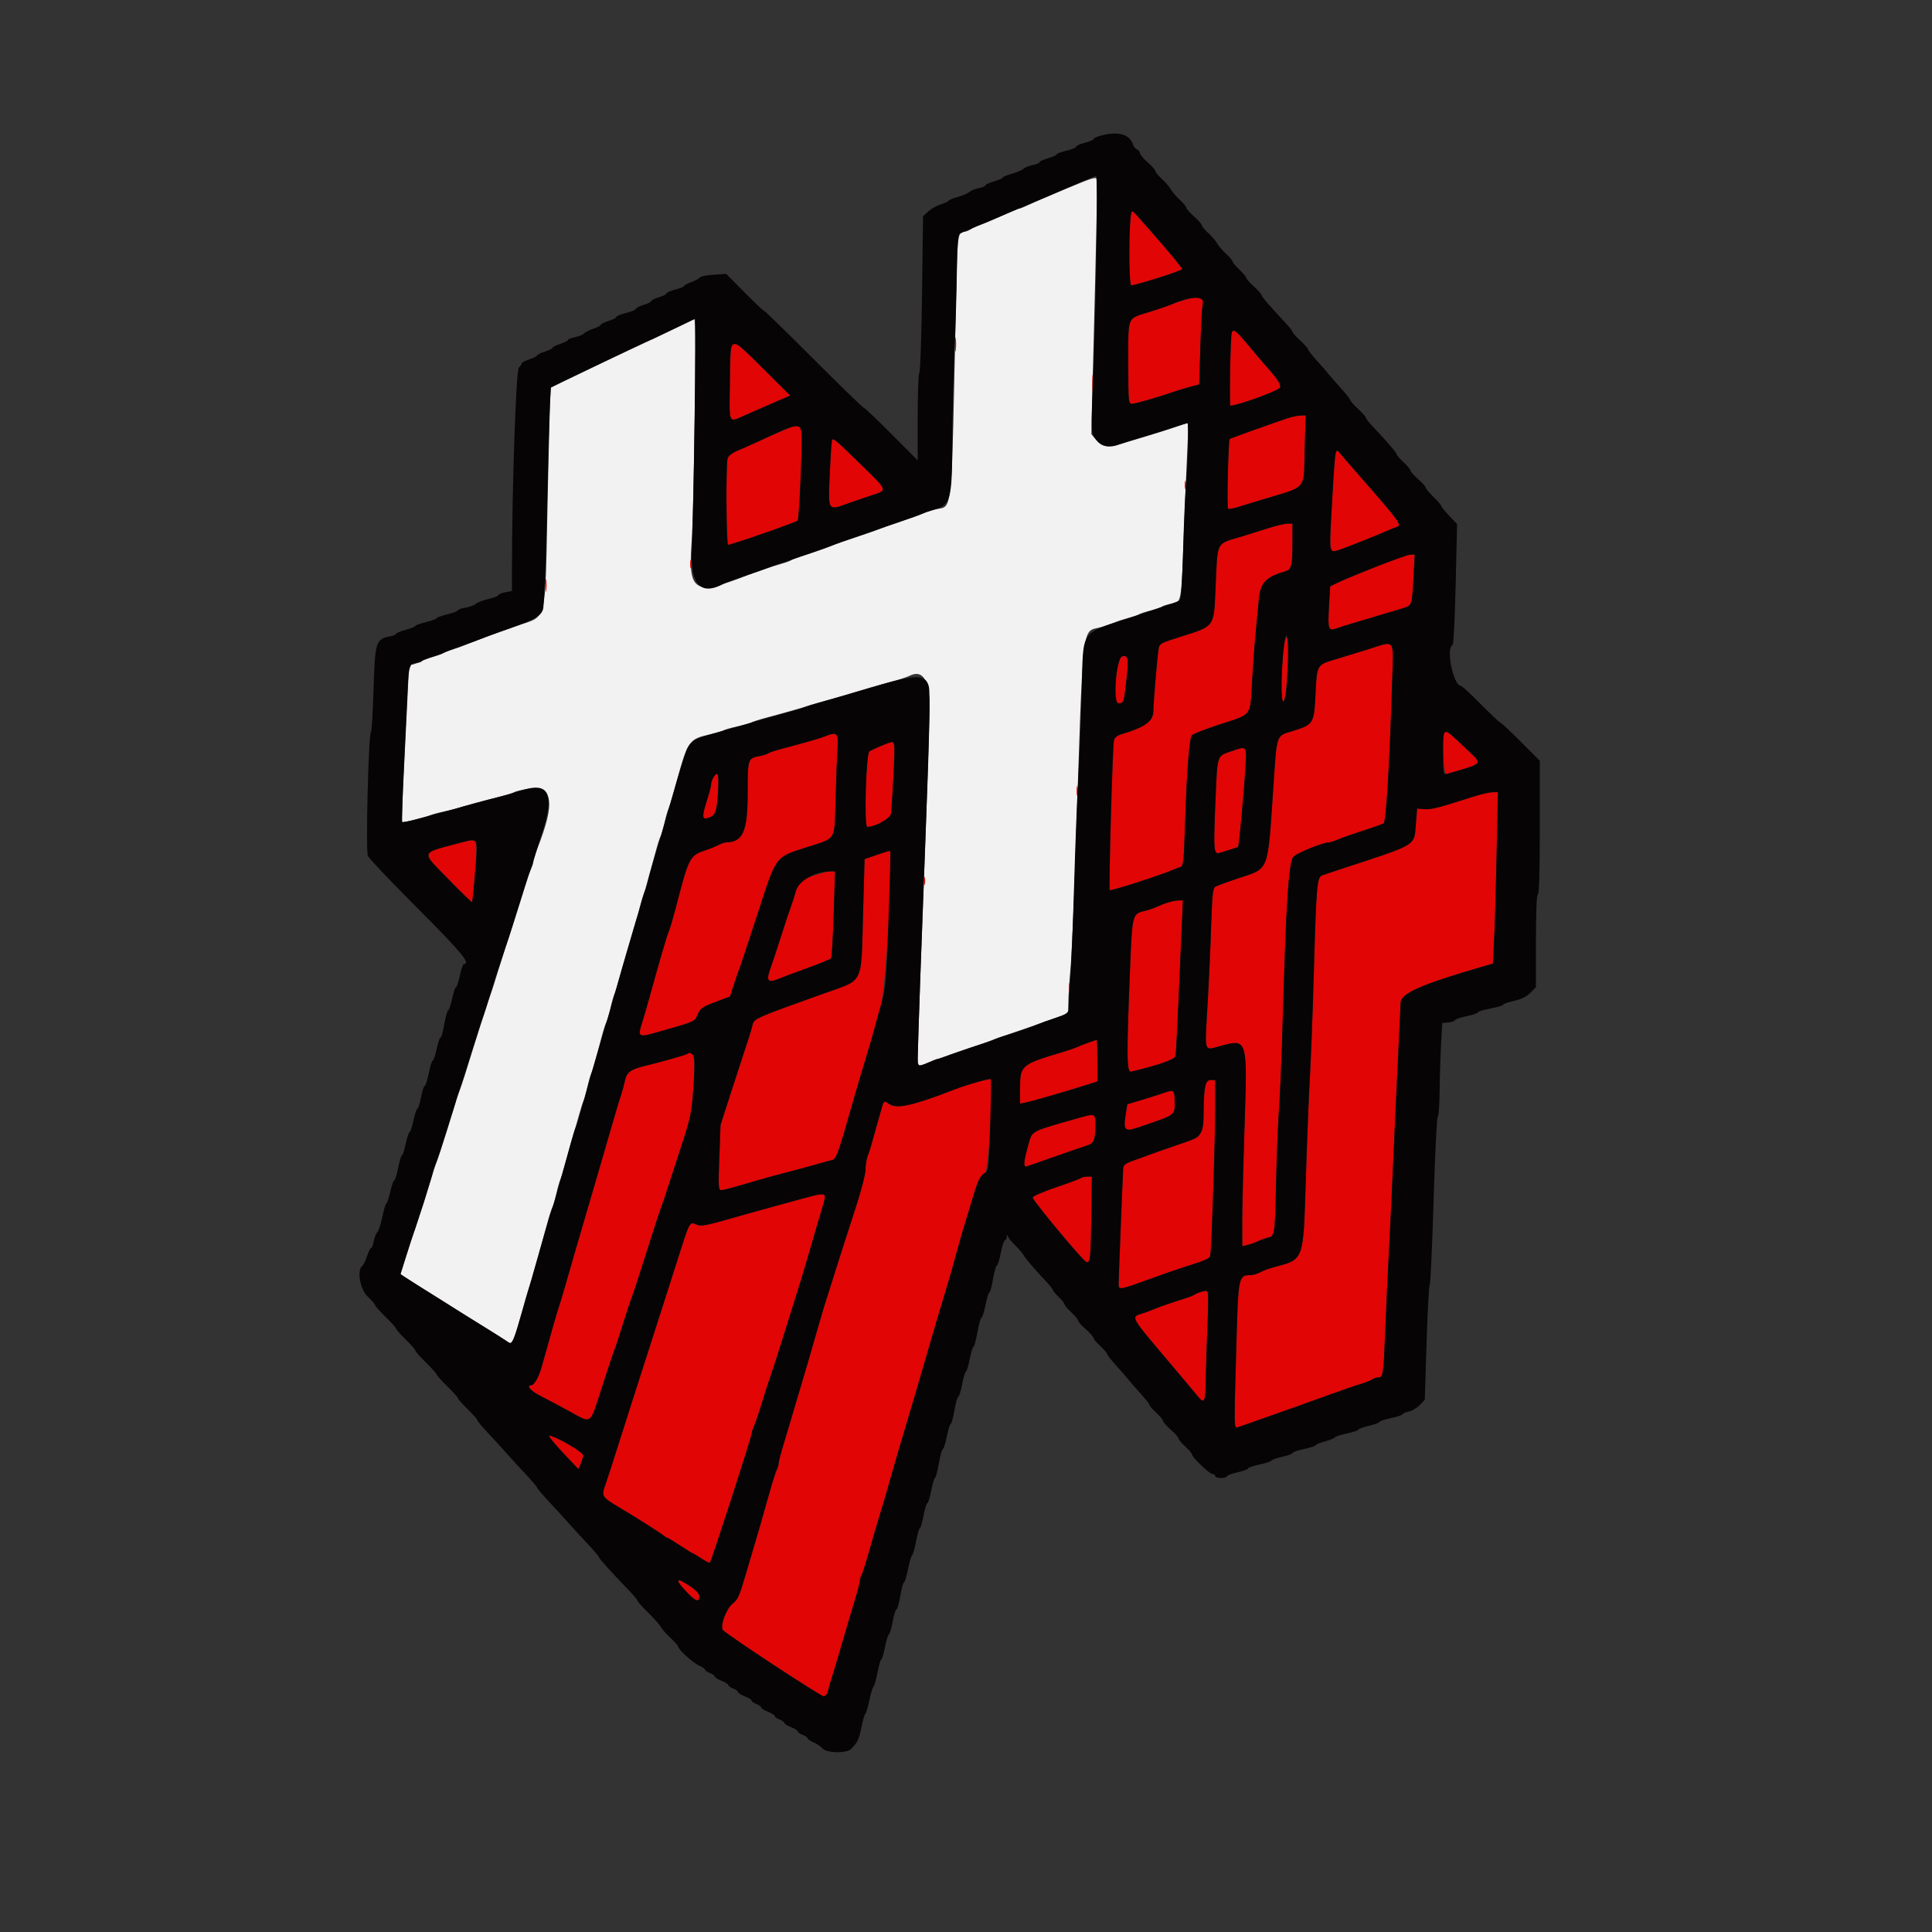 <svg id="svg" version="1.1" xmlns="http://www.w3.org/2000/svg" xmlns:xlink="http://www.w3.org/1999/xlink" width="400" height="400" viewBox="0, 0, 400,400"><rect x="0" y="0" width="400" height="400" fill="#333333" stroke="none"/><g id="svgg"><path id="path0" d="M220.800 39.042 C 217.390 40.463,213.860 41.980,212.956 42.413 C 212.052 42.846,211.179 43.200,211.017 43.200 C 210.723 43.200,210.211 43.416,206.000 45.313 C 204.790 45.858,203.350 46.440,202.800 46.606 C 202.250 46.772,201.445 47.154,201.011 47.454 C 200.577 47.754,199.913 48.000,199.535 48.000 C 198.298 48.000,198.203 48.852,197.916 62.600 C 196.975 107.581,197.248 104.706,193.850 105.421 C 193.162 105.566,192.060 105.915,191.400 106.197 C 190.740 106.479,188.490 107.287,186.400 107.994 C 184.310 108.700,182.240 109.432,181.800 109.620 C 181.360 109.809,179.290 110.525,177.200 111.212 C 175.110 111.898,173.040 112.622,172.600 112.819 C 171.572 113.281,168.748 114.270,166.200 115.061 C 165.100 115.402,164.020 115.817,163.800 115.982 C 163.580 116.148,162.680 116.480,161.800 116.721 C 160.361 117.114,156.348 118.462,154.800 119.071 C 143.869 123.373,142.472 122.607,143.167 112.689 C 143.710 104.930,144.203 65.833,143.755 66.083 C 143.283 66.347,136.512 69.564,133.000 71.193 C 126.683 74.122,114.445 79.987,114.032 80.282 C 113.940 80.348,113.653 90.527,113.394 102.901 C 112.830 129.826,113.432 127.316,107.000 129.580 C 103.045 130.972,96.984 133.214,96.200 133.576 C 95.760 133.778,94.680 134.160,93.800 134.424 C 92.920 134.688,92.020 135.028,91.800 135.180 C 91.580 135.332,90.590 135.707,89.600 136.015 C 88.610 136.322,87.350 136.804,86.800 137.085 C 86.250 137.365,85.575 137.596,85.300 137.598 C 84.636 137.601,84.718 137.025,84.388 144.000 C 84.227 147.410,83.870 154.662,83.595 160.115 C 83.321 165.568,83.172 170.105,83.265 170.198 C 83.460 170.394,87.813 169.343,89.000 168.814 C 89.440 168.618,90.790 168.250,92.000 167.998 C 93.210 167.745,94.470 167.431,94.800 167.301 C 95.529 167.012,100.121 165.771,103.400 164.976 C 104.720 164.656,106.109 164.217,106.486 164.002 C 106.864 163.786,108.164 163.494,109.375 163.351 C 114.522 162.746,115.019 166.116,111.209 175.800 C 111.036 176.240,110.443 178.040,109.892 179.800 C 106.506 190.609,105.074 195.094,104.782 195.800 C 104.601 196.240,103.884 198.490,103.189 200.800 C 102.495 203.110,101.777 205.360,101.593 205.800 C 101.282 206.542,98.139 216.405,96.301 222.400 C 95.863 223.830,95.256 225.567,94.952 226.260 C 94.649 226.954,94.403 227.674,94.407 227.860 C 94.414 228.241,90.908 239.351,90.386 240.600 C 90.202 241.040,89.484 243.290,88.789 245.600 C 88.095 247.910,87.381 250.160,87.203 250.600 C 87.025 251.040,85.984 254.190,84.891 257.600 L 82.904 263.800 86.752 266.251 C 88.868 267.598,91.410 269.205,92.400 269.822 C 93.390 270.438,95.100 271.508,96.200 272.201 C 97.300 272.893,99.460 274.237,101.000 275.188 C 102.540 276.138,104.277 277.241,104.859 277.639 C 106.086 278.478,106.177 278.343,107.426 273.800 C 108.499 269.898,109.456 266.642,109.719 266.000 C 109.854 265.670,110.254 264.320,110.609 263.000 C 110.964 261.680,111.590 259.430,112.000 258.000 C 112.410 256.570,113.032 254.320,113.380 253.000 C 113.729 251.680,114.163 250.330,114.345 250.000 C 114.527 249.670,114.897 248.410,115.167 247.200 C 115.437 245.990,115.818 244.640,116.014 244.200 C 116.210 243.760,116.659 242.320,117.012 241.000 C 117.365 239.680,118.021 237.340,118.469 235.800 C 118.917 234.260,119.583 231.920,119.949 230.600 C 120.316 229.280,120.723 228.020,120.855 227.800 C 120.987 227.580,121.311 226.410,121.576 225.200 C 121.841 223.990,122.218 222.640,122.414 222.200 C 122.751 221.444,123.075 220.306,124.581 214.600 C 124.929 213.280,125.363 211.930,125.545 211.600 C 125.727 211.270,126.097 210.010,126.367 208.800 C 126.637 207.590,127.018 206.240,127.214 205.800 C 127.410 205.360,127.859 203.920,128.212 202.600 C 128.565 201.280,129.221 198.940,129.669 197.400 C 130.117 195.860,130.797 193.520,131.179 192.200 C 131.561 190.880,131.984 189.530,132.119 189.200 C 132.254 188.870,132.654 187.520,133.009 186.200 C 133.364 184.880,133.990 182.630,134.400 181.200 C 134.810 179.770,135.432 177.520,135.780 176.200 C 136.129 174.880,136.563 173.530,136.745 173.200 C 136.927 172.870,137.297 171.610,137.567 170.400 C 137.837 169.190,138.218 167.840,138.414 167.400 C 138.610 166.960,139.065 165.520,139.425 164.200 C 142.480 152.987,142.417 153.086,147.200 151.996 C 148.410 151.721,149.580 151.369,149.800 151.214 C 150.020 151.059,151.271 150.701,152.580 150.419 C 153.889 150.138,155.239 149.753,155.580 149.566 C 155.921 149.378,157.280 148.943,158.600 148.598 C 159.920 148.254,162.170 147.636,163.600 147.224 C 165.030 146.813,167.460 146.114,169.000 145.672 C 170.540 145.230,173.060 144.484,174.600 144.014 C 178.366 142.865,182.097 141.788,185.000 141.012 C 186.320 140.659,187.795 140.172,188.278 139.929 C 191.184 138.470,192.596 140.998,192.451 147.400 C 192.316 153.350,191.293 183.208,190.828 194.800 C 190.638 199.530,190.359 207.302,190.209 212.071 L 189.935 220.742 190.857 220.501 C 191.364 220.369,192.233 220.023,192.789 219.733 C 193.345 219.442,194.043 219.204,194.340 219.202 C 194.636 219.201,195.446 218.947,196.140 218.637 C 196.833 218.327,199.110 217.509,201.200 216.818 C 203.290 216.128,205.360 215.409,205.800 215.220 C 206.240 215.032,208.310 214.303,210.400 213.600 C 212.490 212.897,214.560 212.176,215.000 211.997 C 215.440 211.818,217.015 211.262,218.500 210.762 L 221.200 209.852 221.200 207.444 C 221.200 206.120,221.387 203.139,221.615 200.818 C 221.844 198.498,222.311 188.140,222.653 177.800 C 224.364 126.170,223.792 131.156,228.157 129.785 C 229.281 129.432,230.560 128.984,231.000 128.790 C 231.440 128.596,232.610 128.217,233.600 127.948 C 234.590 127.680,235.580 127.339,235.800 127.192 C 236.020 127.045,237.100 126.688,238.200 126.400 C 239.300 126.112,240.380 125.740,240.600 125.574 C 240.820 125.408,241.677 125.145,242.504 124.990 C 244.639 124.592,244.553 125.057,245.078 111.000 C 245.341 103.960,245.680 95.815,245.831 92.900 C 245.982 89.985,245.999 87.600,245.868 87.600 C 245.737 87.600,244.678 87.940,243.515 88.356 C 242.352 88.771,239.780 89.593,237.800 90.183 C 235.820 90.772,233.356 91.512,232.325 91.827 C 229.370 92.730,228.224 92.582,227.010 91.140 L 225.950 89.879 226.116 83.040 C 226.208 79.278,226.500 67.594,226.766 57.076 C 227.032 46.558,227.193 37.616,227.125 37.205 C 227.013 36.538,226.342 36.733,220.800 39.042 " stroke="none" fill="#f2f2f2" fill-rule="evenodd"></path><path id="path1" d="M234.232 44.070 C 233.696 45.783,233.674 58.853,234.206 59.058 C 234.645 59.226,244.094 56.265,244.747 55.754 C 244.911 55.626,242.456 52.639,238.208 47.802 C 234.193 43.229,234.427 43.449,234.232 44.070 M245.400 62.065 C 244.080 62.470,242.640 62.962,242.200 63.156 C 241.760 63.350,239.879 63.988,238.020 64.572 C 233.233 66.077,233.600 65.207,233.600 75.049 C 233.600 83.243,233.632 83.600,234.375 83.600 C 235.088 83.600,239.526 82.319,243.400 80.995 C 244.280 80.695,245.738 80.258,246.640 80.025 L 248.279 79.602 248.524 71.701 C 248.659 67.355,248.883 63.410,249.022 62.934 C 249.439 61.510,248.184 61.209,245.400 62.065 M255.018 68.900 C 254.742 69.774,254.491 84.000,254.751 83.990 C 256.396 83.927,264.531 80.972,264.968 80.278 C 265.343 79.685,264.623 78.599,261.600 75.200 C 261.111 74.650,259.627 72.895,258.302 71.300 C 255.885 68.391,255.310 67.971,255.018 68.900 M197.724 71.400 C 197.726 72.720,197.801 73.212,197.890 72.493 C 197.979 71.774,197.977 70.694,197.886 70.093 C 197.795 69.492,197.722 70.080,197.724 71.400 M151.425 71.261 C 151.310 71.778,151.167 75.530,151.108 79.600 C 150.986 87.956,150.781 87.529,154.181 85.999 C 155.072 85.598,157.559 84.513,159.709 83.588 L 163.617 81.905 159.709 78.019 C 152.496 70.847,151.668 70.172,151.425 71.261 M226.131 79.400 C 226.133 80.940,226.205 81.521,226.292 80.691 C 226.379 79.861,226.377 78.601,226.289 77.891 C 226.200 77.181,226.129 77.860,226.131 79.400 M266.600 86.585 C 263.547 87.601,254.695 90.772,254.597 90.886 C 254.304 91.226,253.984 105.143,254.265 105.316 C 254.449 105.429,255.320 105.292,256.200 105.011 C 257.080 104.731,259.150 104.094,260.800 103.596 C 270.949 100.533,269.863 101.756,270.120 93.100 L 270.331 86.000 269.266 86.027 C 268.680 86.041,267.480 86.293,266.600 86.585 M161.400 89.459 C 159.640 90.217,157.480 91.175,156.600 91.585 C 155.720 91.996,154.072 92.722,152.938 93.199 C 151.585 93.768,150.796 94.364,150.644 94.933 C 150.269 96.328,150.366 112.800,150.748 112.800 C 151.458 112.800,164.766 108.167,165.145 107.788 C 165.395 107.538,165.935 97.160,165.972 91.900 C 166.005 87.299,166.185 87.395,161.400 89.459 M172.279 91.081 C 172.173 91.256,171.955 94.412,171.795 98.094 C 171.451 105.981,171.311 105.759,175.660 104.204 C 177.277 103.626,179.410 102.894,180.400 102.578 C 183.814 101.487,183.861 101.644,178.578 96.498 C 172.946 91.010,172.534 90.656,172.279 91.081 M276.263 96.300 C 275.628 105.082,275.269 113.829,275.534 114.094 C 275.698 114.258,276.725 114.062,277.816 113.658 C 280.263 112.753,285.781 110.540,287.400 109.815 C 288.060 109.519,288.932 109.169,289.337 109.037 C 290.260 108.736,289.485 107.673,282.600 99.805 C 279.960 96.787,277.600 94.067,277.356 93.759 C 276.610 92.820,276.496 93.087,276.263 96.300 M245.293 100.400 C 245.293 101.170,245.375 101.485,245.476 101.100 C 245.576 100.715,245.576 100.085,245.476 99.700 C 245.375 99.315,245.293 99.630,245.293 100.400 M262.400 109.414 C 260.750 109.944,258.410 110.678,257.200 111.044 C 251.590 112.742,252.120 111.696,251.660 121.985 C 251.309 129.866,251.498 129.602,244.650 131.759 C 240.124 133.184,240.030 133.238,239.849 134.506 C 239.556 136.566,238.793 145.674,238.797 147.078 C 238.803 149.329,237.249 150.481,232.103 152.042 C 231.260 152.298,230.744 152.744,230.628 153.318 C 230.341 154.744,229.515 184.049,229.756 184.289 C 229.995 184.529,240.344 181.197,243.000 180.025 C 243.440 179.831,244.088 179.582,244.440 179.472 C 244.988 179.300,245.117 178.077,245.341 170.936 C 245.686 159.936,246.222 152.897,246.764 152.244 C 247.005 151.953,249.587 150.940,252.502 149.994 C 259.324 147.778,258.806 148.460,259.222 141.150 C 259.415 137.767,259.753 133.200,259.975 131.000 C 260.196 128.800,260.486 125.740,260.620 124.200 C 260.929 120.635,262.009 119.491,266.257 118.228 C 267.381 117.894,267.588 116.977,267.595 112.300 L 267.600 108.400 266.500 108.425 C 265.895 108.439,264.050 108.884,262.400 109.414 M284.600 117.453 C 281.080 118.871,277.570 120.338,276.800 120.715 L 275.400 121.400 275.154 125.600 C 274.881 130.253,275.033 130.702,276.678 130.114 C 277.295 129.893,278.790 129.419,280.000 129.060 C 281.210 128.701,283.730 127.949,285.600 127.388 C 287.470 126.827,289.666 126.170,290.479 125.927 C 292.331 125.374,292.340 125.350,292.646 119.577 L 292.900 114.800 291.950 114.838 C 291.428 114.859,288.120 116.036,284.600 117.453 M142.893 116.800 C 142.893 117.570,142.975 117.885,143.076 117.500 C 143.176 117.115,143.176 116.485,143.076 116.100 C 142.975 115.715,142.893 116.030,142.893 116.800 M112.920 121.200 C 112.920 122.410,112.995 122.905,113.087 122.300 C 113.178 121.695,113.178 120.705,113.087 120.100 C 112.995 119.495,112.920 119.990,112.920 121.200 M265.842 133.700 C 265.221 138.791,265.158 145.799,265.738 145.200 C 266.464 144.451,267.151 132.000,266.467 132.000 C 266.237 132.000,265.956 132.765,265.842 133.700 M283.200 134.452 C 281.110 135.105,278.140 136.016,276.600 136.477 C 272.607 137.674,272.670 137.567,272.371 143.606 C 272.064 149.797,271.949 149.991,267.842 151.290 C 264.062 152.484,264.419 151.423,263.567 164.000 C 262.445 180.556,262.768 179.734,256.600 181.769 C 254.180 182.568,251.930 183.390,251.600 183.596 C 251.114 183.899,250.953 185.475,250.750 191.885 C 250.613 196.238,250.274 203.631,249.998 208.314 C 249.418 218.135,249.222 217.499,252.552 216.598 C 258.325 215.035,258.273 214.867,257.669 233.330 C 257.402 241.509,257.187 250.408,257.191 253.108 L 257.200 258.015 258.300 257.751 C 258.905 257.606,259.850 257.268,260.400 257.000 C 260.950 256.732,261.875 256.399,262.456 256.260 C 263.950 255.902,263.950 255.900,264.208 244.500 C 264.336 238.835,264.610 232.040,264.817 229.400 C 265.024 226.760,265.370 218.390,265.586 210.800 C 266.267 186.842,266.822 178.406,267.784 177.376 C 268.512 176.597,273.987 174.400,275.202 174.400 C 275.465 174.400,276.246 174.146,276.940 173.836 C 277.633 173.525,280.000 172.693,282.200 171.986 C 284.400 171.279,286.329 170.585,286.486 170.444 C 286.983 169.999,287.702 157.970,288.217 141.500 C 288.520 131.840,289.074 132.620,283.200 134.452 M232.353 135.888 C 231.109 136.177,230.338 145.600,231.558 145.600 C 232.654 145.600,232.684 145.511,233.230 140.659 C 233.720 136.312,233.589 135.602,232.353 135.888 M299.063 151.470 C 298.370 152.163,298.783 160.459,299.500 160.250 C 307.416 157.949,307.092 158.379,303.481 154.953 C 299.848 151.505,299.389 151.144,299.063 151.470 M170.800 152.460 C 169.840 152.854,166.924 153.693,161.800 155.050 C 160.480 155.400,159.220 155.821,159.000 155.987 C 158.780 156.152,157.987 156.404,157.238 156.546 C 154.821 157.005,154.800 157.073,154.800 164.230 C 154.800 172.127,153.804 174.386,150.316 174.402 C 150.032 174.404,149.325 174.653,148.745 174.955 C 148.165 175.258,146.784 175.807,145.676 176.175 C 143.011 177.060,142.515 177.958,140.584 185.400 C 139.357 190.124,138.748 192.250,138.403 193.000 C 138.076 193.714,136.413 199.431,134.389 206.800 C 133.997 208.230,133.390 210.300,133.042 211.400 C 131.950 214.848,132.000 214.879,136.538 213.583 C 144.057 211.435,143.793 211.554,144.453 210.026 C 144.993 208.776,145.445 208.459,148.118 207.453 L 151.167 206.307 151.810 204.253 C 152.164 203.124,152.699 201.570,152.999 200.800 C 153.300 200.030,155.035 194.810,156.856 189.200 C 160.810 177.017,160.423 177.542,167.000 175.425 C 173.280 173.404,172.747 174.295,173.000 165.394 C 173.119 161.217,173.301 156.495,173.403 154.900 C 173.608 151.711,173.311 151.432,170.800 152.460 M182.400 154.429 C 181.410 154.869,180.330 155.377,180.000 155.558 C 179.300 155.941,178.867 171.200,179.556 171.200 C 181.202 171.200,184.406 169.405,184.475 168.444 C 184.516 167.870,184.596 166.860,184.654 166.200 C 184.712 165.540,184.886 162.435,185.041 159.300 C 185.358 152.884,185.459 153.070,182.400 154.429 M254.872 155.561 C 251.903 156.587,252.061 156.073,251.640 166.079 C 251.215 176.180,251.281 176.943,252.550 176.576 C 253.660 176.255,256.166 175.446,256.321 175.359 C 256.510 175.253,257.500 164.733,257.814 159.500 C 258.133 154.175,258.288 154.381,254.872 155.561 M147.658 161.031 C 147.406 161.585,147.200 162.276,147.200 162.567 C 147.200 162.858,146.840 164.223,146.400 165.600 C 145.321 168.976,145.341 169.731,146.500 169.384 C 148.099 168.905,148.365 168.281,148.640 164.358 C 148.918 160.400,148.536 159.105,147.658 161.031 M222.901 163.800 C 222.905 164.680,222.987 164.993,223.083 164.495 C 223.179 163.998,223.175 163.278,223.075 162.895 C 222.975 162.513,222.896 162.920,222.901 163.800 M305.000 164.950 C 297.914 167.229,296.264 167.650,294.881 167.530 L 293.400 167.401 293.154 170.426 C 292.761 175.257,293.744 174.652,277.800 179.868 C 276.040 180.444,274.220 181.054,273.755 181.224 C 272.665 181.622,272.526 183.270,271.997 202.000 C 271.776 209.810,271.421 219.170,271.208 222.800 C 270.995 226.430,270.615 235.970,270.364 244.000 C 269.819 261.379,270.086 260.653,263.592 262.402 C 262.753 262.628,261.557 263.079,260.933 263.404 C 260.310 263.729,259.415 263.996,258.944 263.998 C 256.429 264.005,256.384 264.214,255.991 278.004 C 255.471 296.193,255.463 295.734,256.300 295.484 C 256.685 295.369,259.610 294.346,262.800 293.211 C 265.990 292.075,269.050 290.991,269.600 290.801 C 270.150 290.611,272.670 289.703,275.200 288.783 C 277.730 287.863,280.700 286.840,281.800 286.510 C 282.900 286.179,283.971 285.749,284.180 285.554 C 284.389 285.360,284.873 285.200,285.256 285.200 C 286.375 285.200,286.434 284.831,286.802 275.497 C 286.996 270.604,287.340 263.180,287.567 259.000 C 287.794 254.820,288.174 246.900,288.413 241.400 C 288.651 235.900,289.100 226.180,289.412 219.800 C 289.723 213.420,289.983 207.928,289.989 207.596 C 290.024 205.657,294.353 203.769,307.441 199.983 L 309.082 199.509 309.333 194.847 C 309.470 192.283,309.706 184.293,309.856 177.093 L 310.129 164.000 308.964 164.025 C 308.324 164.039,306.540 164.455,305.000 164.950 M95.600 174.406 C 86.804 176.764,87.060 176.070,92.802 181.985 C 95.442 184.705,97.662 186.857,97.736 186.766 C 98.089 186.327,98.857 174.301,98.549 174.024 C 98.357 173.850,97.030 174.022,95.600 174.406 M181.600 176.969 L 179.000 177.870 178.684 189.351 C 178.279 204.061,178.935 202.701,170.843 205.599 C 156.066 210.890,156.081 210.883,155.776 212.317 C 155.650 212.913,155.121 214.660,154.602 216.200 C 154.083 217.740,152.651 222.124,151.421 225.943 L 149.184 232.886 148.929 239.643 C 148.705 245.593,148.748 246.400,149.295 246.400 C 149.858 246.400,151.323 246.004,157.400 244.211 C 158.500 243.886,161.200 243.157,163.400 242.590 C 165.600 242.022,168.210 241.314,169.200 241.015 C 170.190 240.716,171.469 240.368,172.042 240.242 C 173.194 239.990,173.243 239.857,177.033 226.600 C 177.599 224.620,178.614 221.204,179.288 219.009 C 179.963 216.815,180.747 214.115,181.031 213.009 C 181.315 211.904,181.914 209.740,182.362 208.200 C 183.338 204.842,185.046 176.909,184.319 176.187 C 184.254 176.122,183.030 176.474,181.600 176.969 M168.600 181.250 C 165.581 182.286,165.303 182.524,164.760 184.547 C 164.516 185.456,164.080 186.830,163.789 187.600 C 163.499 188.370,162.716 190.710,162.049 192.800 C 160.791 196.739,160.277 198.296,159.348 200.981 C 158.630 203.056,159.102 203.527,161.087 202.712 C 161.919 202.370,163.950 201.600,165.600 201.000 C 169.740 199.496,171.754 198.693,172.060 198.426 C 172.203 198.302,172.449 194.195,172.607 189.300 L 172.893 180.400 171.947 180.413 C 171.426 180.421,169.920 180.797,168.600 181.250 M191.293 182.400 C 191.293 183.170,191.375 183.485,191.476 183.100 C 191.576 182.715,191.576 182.085,191.476 181.700 C 191.375 181.315,191.293 181.630,191.293 182.400 M241.800 186.850 C 241.140 187.063,240.060 187.484,239.400 187.785 C 238.740 188.087,237.728 188.436,237.151 188.562 C 234.463 189.146,234.427 189.274,234.003 199.600 C 233.222 218.636,233.250 222.089,234.184 221.872 C 239.519 220.632,243.173 219.373,243.369 218.706 C 243.451 218.428,243.720 213.520,243.968 207.800 C 244.216 202.080,244.530 194.925,244.666 191.900 L 244.912 186.400 243.956 186.432 C 243.430 186.449,242.460 186.637,241.800 186.850 M221.301 204.600 C 221.305 205.480,221.387 205.793,221.483 205.295 C 221.579 204.798,221.575 204.078,221.475 203.695 C 221.375 203.313,221.296 203.720,221.301 204.600 M225.400 215.852 C 224.520 216.160,223.440 216.580,223.000 216.788 C 222.560 216.995,221.300 217.432,220.200 217.759 C 211.471 220.354,211.200 220.575,211.200 225.122 L 211.200 228.491 212.300 228.284 C 213.473 228.063,220.038 226.167,224.500 224.761 L 227.200 223.910 227.200 219.555 C 227.200 217.160,227.155 215.221,227.100 215.247 C 227.045 215.272,226.280 215.545,225.400 215.852 M142.361 218.173 C 142.147 218.386,137.097 219.823,133.600 220.665 C 130.580 221.392,129.741 222.005,129.392 223.741 C 129.253 224.434,128.903 225.720,128.615 226.600 C 128.327 227.480,127.711 229.505,127.246 231.100 C 125.448 237.263,124.791 239.523,123.788 243.000 C 123.216 244.980,122.504 247.410,122.206 248.400 C 121.908 249.390,121.290 251.505,120.832 253.100 C 120.374 254.695,119.637 257.215,119.194 258.700 C 118.751 260.185,117.939 262.999,117.391 264.953 C 116.843 266.908,116.120 269.338,115.783 270.353 C 115.249 271.962,114.448 274.749,112.161 282.959 C 111.564 285.101,110.604 286.800,109.991 286.800 C 108.903 286.800,109.843 287.957,111.700 288.904 C 112.855 289.493,115.626 290.966,117.859 292.178 C 122.686 294.799,122.018 295.319,124.766 286.800 C 125.937 283.170,127.051 279.840,127.242 279.400 C 127.434 278.960,128.205 276.620,128.956 274.200 C 129.707 271.780,130.510 269.350,130.741 268.800 C 130.972 268.250,132.353 264.020,133.811 259.400 C 135.269 254.780,136.616 250.640,136.806 250.200 C 136.995 249.760,137.724 247.600,138.425 245.400 C 139.127 243.200,140.296 239.600,141.023 237.400 C 143.021 231.355,143.210 230.409,143.606 224.507 C 143.981 218.916,143.593 216.941,142.361 218.173 M202.400 224.005 C 200.970 224.399,198.810 225.106,197.600 225.575 C 188.902 228.949,185.644 229.667,184.063 228.559 C 182.939 227.772,183.015 227.688,182.210 230.600 C 180.457 236.938,180.063 238.281,179.648 239.326 C 179.401 239.945,179.200 241.212,179.200 242.141 C 179.200 243.104,178.272 246.663,177.043 250.415 C 175.857 254.037,173.953 259.970,172.811 263.600 C 171.670 267.230,170.646 270.470,170.536 270.800 C 170.425 271.130,169.718 273.560,168.965 276.200 C 167.626 280.891,167.217 282.291,165.634 287.600 C 165.207 289.030,164.487 291.460,164.034 293.000 C 163.580 294.540,162.757 297.294,162.205 299.121 C 161.652 300.947,161.200 302.704,161.200 303.026 C 161.200 303.348,161.029 303.923,160.821 304.305 C 160.612 304.687,159.889 306.980,159.213 309.400 C 157.740 314.678,157.373 315.942,154.388 326.000 C 153.023 330.603,152.769 331.166,151.675 332.027 C 150.372 333.052,149.021 336.703,149.661 337.473 C 150.453 338.428,169.888 351.200,170.548 351.200 C 170.916 351.200,171.288 350.737,171.430 350.100 C 171.565 349.495,171.908 348.280,172.192 347.400 C 172.476 346.520,173.104 344.450,173.587 342.800 C 175.647 335.765,176.041 334.433,176.995 331.279 C 177.548 329.453,178.000 327.696,178.000 327.374 C 178.000 327.052,178.171 326.477,178.379 326.095 C 178.588 325.713,179.315 323.420,179.994 321.000 C 180.673 318.580,181.757 314.890,182.402 312.800 C 183.047 310.710,183.842 308.010,184.167 306.800 C 184.682 304.889,185.505 302.069,188.197 293.000 C 188.524 291.900,189.142 289.830,189.572 288.400 C 190.002 286.970,191.181 282.920,192.192 279.400 C 193.204 275.880,194.558 271.290,195.203 269.200 C 195.848 267.110,196.672 264.320,197.035 263.000 C 198.689 256.981,199.190 255.223,199.968 252.700 C 200.425 251.215,201.140 248.856,201.556 247.457 C 202.483 244.333,203.002 243.334,203.960 242.822 C 204.637 242.459,205.765 223.997,205.145 223.423 C 205.065 223.349,203.830 223.611,202.400 224.005 M249.454 225.456 C 249.314 226.477,249.200 228.733,249.200 230.470 C 249.200 232.658,249.008 233.921,248.576 234.580 C 247.867 235.663,247.980 235.609,242.600 237.455 C 240.400 238.210,238.330 238.939,238.000 239.075 C 237.670 239.211,236.320 239.700,235.000 240.161 C 232.968 240.871,232.591 241.154,232.543 242.000 C 232.410 244.353,231.604 264.702,231.602 265.747 C 231.600 267.146,231.623 267.143,238.000 264.827 C 240.530 263.908,243.680 262.812,245.000 262.393 C 250.025 260.794,250.432 260.605,250.594 259.800 C 250.848 258.541,251.607 235.616,251.603 229.300 L 251.600 223.600 250.654 223.600 C 249.833 223.600,249.675 223.843,249.454 225.456 M241.000 226.263 C 240.120 226.571,238.050 227.229,236.400 227.725 L 233.400 228.628 233.033 230.927 C 232.549 233.965,232.921 234.352,235.485 233.479 C 243.621 230.707,243.200 230.997,243.200 228.175 C 243.200 225.647,243.074 225.538,241.000 226.263 M223.400 231.448 C 213.505 234.241,213.734 234.129,213.044 236.542 C 211.884 240.598,211.790 241.755,212.644 241.476 C 213.060 241.340,215.740 240.402,218.600 239.391 C 221.460 238.380,224.365 237.381,225.055 237.170 C 226.484 236.734,226.786 235.992,226.795 232.900 C 226.801 230.516,226.761 230.499,223.400 231.448 M223.862 243.872 C 223.712 244.021,221.387 244.891,218.695 245.804 C 216.003 246.718,213.800 247.676,213.800 247.935 C 213.800 248.536,223.940 260.740,224.839 261.221 C 225.731 261.698,225.843 260.686,225.963 251.100 L 226.057 243.600 225.095 243.600 C 224.566 243.600,224.011 243.722,223.862 243.872 M166.800 247.986 C 165.370 248.379,162.400 249.192,160.200 249.792 C 158.000 250.393,155.390 251.116,154.400 251.400 C 145.888 253.845,145.208 253.986,144.190 253.523 C 142.811 252.894,142.778 252.951,140.608 259.800 C 139.563 263.100,138.209 267.330,137.600 269.200 C 136.991 271.070,135.549 275.570,134.397 279.200 C 133.245 282.830,131.800 287.330,131.187 289.200 C 130.574 291.070,129.138 295.570,127.996 299.200 C 126.854 302.830,125.646 306.558,125.311 307.485 C 124.499 309.735,124.650 309.983,128.061 312.002 C 131.556 314.071,136.804 317.404,137.483 317.986 C 137.749 318.214,138.073 318.400,138.203 318.400 C 138.333 318.400,139.523 319.120,140.848 320.000 C 142.173 320.880,143.338 321.600,143.437 321.600 C 143.536 321.600,144.337 322.076,145.217 322.659 C 146.096 323.241,146.885 323.646,146.969 323.559 C 147.299 323.218,155.600 297.570,155.600 296.893 C 155.600 296.637,155.857 295.836,156.170 295.114 C 156.484 294.391,157.227 292.180,157.823 290.200 C 158.418 288.220,159.143 285.970,159.433 285.200 C 159.724 284.430,160.890 280.830,162.024 277.200 C 163.159 273.570,164.597 268.980,165.219 267.000 C 165.841 265.020,166.817 261.780,167.388 259.800 C 168.826 254.809,169.621 252.100,170.257 250.029 C 171.236 246.838,171.152 246.788,166.800 247.986 M248.600 267.489 C 248.160 267.598,247.620 267.828,247.400 268.002 C 247.180 268.176,246.100 268.598,245.000 268.939 C 242.432 269.736,239.619 270.723,238.600 271.183 C 238.160 271.382,237.125 271.751,236.300 272.003 C 234.150 272.661,234.176 272.709,241.046 280.823 C 244.481 284.880,247.611 288.605,248.003 289.100 C 249.295 290.733,249.598 290.211,249.629 286.300 C 249.645 284.265,249.795 279.360,249.963 275.400 C 250.256 268.449,250.207 267.147,249.657 267.246 C 249.516 267.272,249.040 267.381,248.600 267.489 M114.107 297.988 C 114.410 298.422,115.806 299.989,117.207 301.471 L 119.755 304.165 120.260 302.982 C 120.537 302.332,120.772 301.584,120.782 301.319 C 120.799 300.861,117.462 298.738,115.081 297.691 C 113.578 297.031,113.461 297.066,114.107 297.988 M140.467 327.569 C 140.768 328.403,144.084 331.595,144.428 331.383 C 145.319 330.832,144.697 329.607,142.931 328.438 C 141.039 327.184,140.224 326.897,140.467 327.569 " stroke="none" fill="#e10505" fill-rule="evenodd"></path><path id="path2" d="M227.900 28.081 C 227.075 28.300,226.400 28.620,226.400 28.792 C 226.400 28.964,225.590 29.309,224.600 29.558 C 223.610 29.808,222.800 30.171,222.800 30.366 C 222.800 30.561,221.900 30.936,220.800 31.200 C 219.700 31.464,218.800 31.803,218.800 31.953 C 218.800 32.103,217.990 32.465,217.000 32.757 C 216.010 33.049,215.200 33.428,215.200 33.600 C 215.200 33.771,214.576 34.028,213.813 34.171 C 213.050 34.314,212.195 34.660,211.913 34.939 C 211.631 35.218,210.545 35.684,209.500 35.975 C 208.455 36.266,207.600 36.621,207.600 36.765 C 207.600 36.908,206.790 37.265,205.800 37.557 C 204.810 37.849,204.000 38.228,204.000 38.400 C 204.000 38.571,203.376 38.828,202.613 38.971 C 201.850 39.114,200.995 39.460,200.713 39.739 C 200.431 40.018,199.345 40.484,198.300 40.775 C 197.255 41.066,196.400 41.417,196.400 41.555 C 196.400 41.692,195.693 42.026,194.828 42.296 C 193.963 42.566,192.773 43.234,192.183 43.781 L 191.110 44.775 190.895 60.988 C 190.777 69.904,190.527 77.200,190.340 77.200 C 190.153 77.200,190.000 81.276,190.000 86.258 L 190.000 95.317 184.564 89.858 C 181.574 86.856,178.986 84.400,178.812 84.400 C 178.639 84.400,174.000 79.900,168.503 74.400 C 163.006 68.900,158.389 64.400,158.244 64.400 C 158.098 64.400,156.263 62.670,154.166 60.555 L 150.352 56.710 147.748 56.876 C 146.317 56.967,145.023 57.232,144.873 57.464 C 144.723 57.697,143.925 58.129,143.100 58.424 C 142.275 58.719,141.600 59.083,141.600 59.233 C 141.600 59.383,140.790 59.709,139.800 59.958 C 138.810 60.208,138.000 60.560,138.000 60.742 C 138.000 60.924,137.280 61.289,136.400 61.553 C 135.520 61.816,134.800 62.176,134.800 62.353 C 134.800 62.529,134.080 62.889,133.200 63.153 C 132.320 63.416,131.600 63.787,131.600 63.976 C 131.600 64.165,130.700 64.536,129.600 64.800 C 128.500 65.064,127.600 65.435,127.600 65.624 C 127.600 65.813,126.880 66.184,126.000 66.447 C 125.120 66.711,124.400 67.064,124.400 67.232 C 124.400 67.400,123.730 67.759,122.911 68.029 C 122.092 68.300,121.186 68.757,120.898 69.045 C 120.610 69.333,119.750 69.686,118.987 69.829 C 118.224 69.972,117.600 70.220,117.600 70.380 C 117.600 70.541,116.880 70.910,116.000 71.200 C 115.120 71.490,114.400 71.850,114.400 72.000 C 114.400 72.150,113.680 72.510,112.800 72.800 C 111.920 73.090,111.200 73.450,111.200 73.600 C 111.200 73.750,110.480 74.110,109.600 74.400 C 108.720 74.690,108.000 75.066,108.000 75.235 C 108.000 75.405,107.735 75.808,107.412 76.131 C 106.841 76.701,106.010 100.974,106.002 117.282 L 106.000 122.364 104.600 122.626 C 103.830 122.771,103.200 123.031,103.200 123.205 C 103.200 123.378,102.259 123.746,101.110 124.022 C 99.960 124.297,98.794 124.749,98.518 125.025 C 98.242 125.301,97.292 125.649,96.408 125.799 C 95.524 125.948,94.800 126.206,94.800 126.371 C 94.800 126.537,93.810 126.910,92.600 127.200 C 91.390 127.490,90.400 127.850,90.400 128.000 C 90.400 128.150,89.410 128.510,88.200 128.800 C 86.990 129.090,86.000 129.446,86.000 129.592 C 86.000 129.737,85.100 130.100,84.000 130.400 C 82.900 130.700,82.000 131.072,82.000 131.228 C 82.000 131.384,81.415 131.624,80.700 131.762 C 77.815 132.320,77.642 132.881,77.345 142.651 C 77.199 147.463,76.955 151.490,76.803 151.600 C 76.290 151.971,75.688 176.105,76.165 177.195 C 76.404 177.742,81.055 182.647,86.500 188.094 C 95.487 197.086,97.575 199.600,96.055 199.600 C 95.865 199.600,95.480 200.680,95.200 202.000 C 94.920 203.320,94.560 204.400,94.400 204.400 C 94.240 204.400,93.880 205.480,93.600 206.800 C 93.320 208.120,92.952 209.200,92.781 209.200 C 92.611 209.200,92.260 210.460,92.000 212.000 C 91.740 213.540,91.389 214.800,91.219 214.800 C 91.048 214.800,90.680 215.880,90.400 217.200 C 90.120 218.520,89.755 219.600,89.589 219.600 C 89.423 219.600,89.054 220.770,88.770 222.200 C 88.486 223.630,88.115 224.800,87.947 224.800 C 87.778 224.800,87.428 225.880,87.168 227.200 C 86.908 228.520,86.564 229.600,86.403 229.600 C 86.241 229.600,85.880 230.680,85.600 232.000 C 85.320 233.320,84.960 234.400,84.800 234.400 C 84.640 234.400,84.280 235.480,84.000 236.800 C 83.720 238.120,83.368 239.200,83.219 239.200 C 83.069 239.200,82.714 240.370,82.430 241.800 C 82.146 243.230,81.781 244.400,81.620 244.400 C 81.459 244.400,81.097 245.435,80.815 246.700 C 80.534 247.965,80.162 249.091,79.988 249.201 C 79.814 249.312,79.435 250.572,79.145 252.001 C 78.856 253.431,78.397 254.831,78.125 255.113 C 77.854 255.395,77.514 256.250,77.371 257.013 C 77.228 257.776,76.980 258.400,76.820 258.400 C 76.659 258.400,76.282 259.165,75.981 260.100 C 75.680 261.035,75.246 261.928,75.017 262.085 C 73.849 262.885,74.552 266.997,76.100 268.418 C 76.925 269.175,77.600 269.946,77.600 270.132 C 77.600 270.317,78.590 271.436,79.800 272.617 C 81.010 273.799,82.003 274.908,82.006 275.083 C 82.010 275.257,82.910 276.273,84.006 277.339 C 85.103 278.406,86.000 279.433,86.000 279.622 C 86.000 279.811,86.990 280.933,88.200 282.114 C 89.410 283.295,90.400 284.399,90.400 284.566 C 90.400 284.733,91.390 285.836,92.600 287.017 C 93.810 288.199,94.803 289.308,94.806 289.483 C 94.810 289.657,95.710 290.673,96.806 291.739 C 97.903 292.806,98.800 293.821,98.800 293.995 C 98.800 294.169,99.793 295.367,101.007 296.656 C 102.221 297.945,103.929 299.810,104.803 300.800 C 105.677 301.790,107.474 303.753,108.796 305.163 C 110.118 306.572,111.200 307.849,111.200 308.000 C 111.200 308.151,112.282 309.428,113.604 310.837 C 114.926 312.247,116.724 314.210,117.600 315.200 C 118.476 316.190,120.274 318.153,121.596 319.563 C 122.918 320.972,124.000 322.249,124.000 322.400 C 124.000 322.656,126.653 325.586,130.395 329.463 C 131.278 330.377,132.000 331.263,132.000 331.432 C 132.000 331.600,132.985 332.700,134.190 333.876 C 135.394 335.051,136.582 336.393,136.830 336.857 C 137.079 337.320,137.983 338.345,138.841 339.133 C 139.698 339.922,140.400 340.709,140.400 340.884 C 140.400 341.476,143.475 344.278,144.740 344.837 C 145.433 345.144,146.000 345.536,146.000 345.708 C 146.000 345.879,146.450 346.191,147.000 346.400 C 147.550 346.609,148.000 346.931,148.000 347.115 C 148.000 347.300,148.630 347.698,149.400 348.000 C 150.170 348.302,150.800 348.700,150.800 348.885 C 150.800 349.069,151.250 349.391,151.800 349.600 C 152.350 349.809,152.800 350.131,152.800 350.315 C 152.800 350.500,153.430 350.898,154.200 351.200 C 154.970 351.502,155.600 351.900,155.600 352.085 C 155.600 352.269,156.050 352.591,156.600 352.800 C 157.150 353.009,157.600 353.331,157.600 353.515 C 157.600 353.700,158.230 354.098,159.000 354.400 C 159.770 354.702,160.400 355.100,160.400 355.285 C 160.400 355.469,160.850 355.791,161.400 356.000 C 161.950 356.209,162.400 356.531,162.400 356.715 C 162.400 356.900,163.030 357.298,163.800 357.600 C 164.570 357.902,165.200 358.300,165.200 358.485 C 165.200 358.669,165.650 358.991,166.200 359.200 C 166.750 359.409,167.200 359.721,167.200 359.892 C 167.200 360.064,167.785 360.461,168.500 360.775 C 169.215 361.089,170.001 361.614,170.246 361.943 C 171.017 362.976,175.346 363.070,176.255 362.074 C 177.656 360.538,177.816 360.197,178.344 357.601 C 178.634 356.172,179.006 354.912,179.169 354.801 C 179.332 354.691,179.706 353.430,180.000 352.000 C 180.294 350.570,180.676 349.305,180.849 349.188 C 181.021 349.071,181.392 347.766,181.673 346.288 C 181.953 344.810,182.302 343.600,182.448 343.600 C 182.594 343.600,182.946 342.430,183.230 341.000 C 183.514 339.570,183.873 338.400,184.028 338.400 C 184.183 338.400,184.530 337.230,184.800 335.800 C 185.070 334.370,185.434 333.200,185.609 333.200 C 185.784 333.200,186.140 331.940,186.400 330.400 C 186.660 328.860,187.003 327.600,187.163 327.600 C 187.323 327.600,187.692 326.385,187.984 324.900 C 188.276 323.415,188.661 322.105,188.839 321.988 C 189.017 321.871,189.392 320.566,189.673 319.088 C 189.953 317.610,190.301 316.400,190.446 316.400 C 190.591 316.400,190.930 315.230,191.200 313.800 C 191.470 312.370,191.830 311.200,192.000 311.200 C 192.170 311.200,192.530 310.030,192.800 308.600 C 193.070 307.170,193.414 306.000,193.566 306.000 C 193.717 306.000,194.081 304.650,194.374 303.000 C 194.667 301.350,195.043 300.000,195.210 300.000 C 195.377 300.000,195.746 298.830,196.030 297.400 C 196.314 295.970,196.677 294.800,196.837 294.800 C 196.997 294.800,197.340 293.540,197.600 292.000 C 197.860 290.460,198.216 289.200,198.391 289.200 C 198.566 289.200,198.930 288.030,199.200 286.600 C 199.470 285.170,199.817 284.000,199.972 284.000 C 200.127 284.000,200.486 282.830,200.770 281.400 C 201.054 279.970,201.411 278.800,201.564 278.800 C 201.716 278.800,202.081 277.450,202.374 275.800 C 202.667 274.150,203.043 272.800,203.210 272.800 C 203.377 272.800,203.746 271.630,204.030 270.200 C 204.314 268.770,204.677 267.600,204.837 267.600 C 204.997 267.600,205.340 266.340,205.600 264.800 C 205.860 263.260,206.216 262.000,206.391 262.000 C 206.566 262.000,206.930 260.830,207.200 259.400 C 207.470 257.970,207.850 256.800,208.045 256.800 C 208.240 256.800,208.414 256.485,208.432 256.100 C 208.457 255.546,208.509 255.525,208.683 256.000 C 208.804 256.330,209.491 257.166,210.208 257.858 C 210.926 258.551,211.698 259.446,211.924 259.849 C 212.371 260.648,214.150 262.735,216.500 265.216 C 217.325 266.087,218.000 266.936,218.000 267.101 C 218.000 267.267,218.540 267.912,219.200 268.535 C 219.860 269.158,220.400 269.838,220.400 270.046 C 220.400 270.254,221.030 271.003,221.800 271.710 C 222.570 272.416,223.202 273.176,223.204 273.397 C 223.206 273.619,223.924 274.430,224.800 275.200 C 225.676 275.970,226.394 276.781,226.396 277.003 C 226.398 277.224,227.030 277.984,227.800 278.690 C 228.570 279.397,229.200 280.122,229.200 280.302 C 229.200 280.482,230.009 281.523,230.998 282.615 C 231.987 283.707,233.158 285.050,233.600 285.600 C 234.042 286.150,235.213 287.493,236.202 288.585 C 237.191 289.677,238.000 290.718,238.000 290.898 C 238.000 291.078,238.630 291.803,239.400 292.510 C 240.170 293.216,240.802 293.976,240.804 294.197 C 240.806 294.419,241.524 295.230,242.400 296.000 C 243.276 296.770,243.994 297.581,243.996 297.803 C 243.998 298.024,244.630 298.784,245.400 299.490 C 246.170 300.197,246.800 300.937,246.800 301.135 C 246.800 301.711,250.450 305.200,251.053 305.200 C 251.354 305.200,251.600 305.380,251.600 305.600 C 251.600 305.820,252.140 306.000,252.800 306.000 C 253.460 306.000,254.000 305.849,254.000 305.664 C 254.000 305.479,254.990 305.106,256.200 304.835 C 257.410 304.564,258.400 304.200,258.400 304.026 C 258.400 303.852,259.480 303.480,260.800 303.200 C 262.120 302.920,263.200 302.564,263.200 302.409 C 263.200 302.254,264.190 301.906,265.400 301.635 C 266.610 301.364,267.600 301.000,267.600 300.826 C 267.600 300.652,268.680 300.280,270.000 300.000 C 271.320 299.720,272.400 299.368,272.400 299.218 C 272.400 299.067,273.300 298.700,274.400 298.400 C 275.500 298.100,276.400 297.733,276.400 297.582 C 276.400 297.432,277.480 297.080,278.800 296.800 C 280.120 296.520,281.200 296.164,281.200 296.009 C 281.200 295.854,282.190 295.490,283.400 295.200 C 284.610 294.910,285.600 294.546,285.600 294.391 C 285.600 294.236,286.680 293.880,288.000 293.600 C 289.320 293.320,290.400 292.958,290.400 292.795 C 290.400 292.633,290.965 292.387,291.655 292.249 C 292.345 292.111,293.378 291.503,293.950 290.899 L 294.989 289.800 295.355 278.000 C 295.556 271.510,295.849 266.110,296.005 266.000 C 296.162 265.890,296.524 258.015,296.811 248.500 C 297.098 238.985,297.482 231.200,297.666 231.200 C 297.850 231.200,298.024 228.905,298.053 226.100 C 298.082 223.295,298.217 218.930,298.353 216.400 L 298.600 211.800 299.900 211.675 C 300.615 211.606,301.200 211.405,301.200 211.229 C 301.200 211.053,302.280 210.680,303.600 210.400 C 304.920 210.120,306.000 209.756,306.000 209.591 C 306.000 209.426,307.170 209.070,308.600 208.800 C 310.030 208.530,311.200 208.178,311.200 208.018 C 311.200 207.858,312.214 207.500,313.453 207.223 C 314.980 206.881,316.076 206.341,316.853 205.546 L 318.000 204.372 318.000 194.786 C 318.000 188.662,318.144 185.200,318.400 185.200 C 318.659 185.200,318.800 180.319,318.800 171.358 L 318.800 157.516 314.856 153.558 C 312.686 151.381,310.787 149.600,310.635 149.600 C 310.483 149.600,308.663 147.890,306.590 145.800 C 304.517 143.710,302.668 142.000,302.482 142.000 C 300.895 142.000,299.276 134.099,300.747 133.533 C 300.938 133.460,301.224 127.799,301.382 120.954 L 301.671 108.508 300.035 106.789 C 299.136 105.843,298.400 104.933,298.400 104.766 C 298.400 104.598,297.680 103.756,296.800 102.893 C 295.920 102.031,295.198 101.162,295.196 100.962 C 295.194 100.763,294.476 99.970,293.600 99.200 C 292.724 98.430,292.006 97.619,292.004 97.397 C 292.002 97.176,291.370 96.416,290.600 95.710 C 289.830 95.003,289.200 94.278,289.200 94.098 C 289.200 93.788,287.368 91.660,284.210 88.300 C 283.434 87.475,282.800 86.658,282.800 86.484 C 282.800 86.309,282.080 85.505,281.200 84.696 C 280.320 83.887,279.600 83.078,279.600 82.898 C 279.600 82.718,278.791 81.677,277.802 80.585 C 276.813 79.493,275.642 78.150,275.200 77.600 C 274.758 77.050,273.587 75.707,272.598 74.615 C 271.609 73.523,270.800 72.482,270.800 72.302 C 270.800 72.122,270.080 71.313,269.200 70.504 C 268.320 69.695,267.600 68.891,267.600 68.716 C 267.600 68.542,266.966 67.725,266.190 66.900 C 263.032 63.540,261.200 61.412,261.200 61.102 C 261.200 60.922,260.480 60.113,259.600 59.304 C 258.720 58.495,258.000 57.678,258.000 57.490 C 258.000 57.301,257.370 56.552,256.600 55.826 C 255.830 55.100,255.200 54.346,255.200 54.150 C 255.200 53.954,254.588 53.233,253.841 52.547 C 253.093 51.861,252.265 50.895,252.000 50.400 C 251.735 49.905,250.907 48.939,250.159 48.253 C 249.412 47.567,248.798 46.824,248.796 46.603 C 248.794 46.381,248.076 45.570,247.200 44.800 C 246.324 44.030,245.606 43.219,245.604 42.997 C 245.602 42.776,244.988 42.033,244.241 41.347 C 243.493 40.661,242.665 39.695,242.400 39.200 C 242.135 38.705,241.307 37.739,240.559 37.053 C 239.812 36.367,239.198 35.624,239.196 35.403 C 239.194 35.181,238.476 34.370,237.600 33.600 C 236.724 32.830,236.006 31.969,236.004 31.687 C 236.002 31.406,235.737 31.074,235.415 30.950 C 235.094 30.827,234.720 30.377,234.584 29.950 C 233.895 27.778,231.530 27.117,227.900 28.081 M227.009 51.700 C 226.868 60.115,226.584 71.230,226.378 76.400 C 225.835 90.006,225.822 89.727,227.036 91.169 C 228.134 92.475,229.801 92.785,231.681 92.032 C 232.187 91.830,234.220 91.183,236.200 90.593 C 238.180 90.004,241.125 89.089,242.746 88.561 C 244.366 88.032,245.761 87.600,245.846 87.600 C 246.135 87.600,245.980 95.389,245.615 99.200 C 245.415 101.290,245.123 107.725,244.967 113.500 C 244.780 120.371,244.530 124.113,244.241 124.327 C 243.998 124.507,239.806 125.968,234.924 127.576 C 223.185 131.440,224.348 129.752,223.950 143.494 C 223.772 149.602,223.442 157.750,223.216 161.600 C 222.991 165.450,222.620 175.080,222.392 183.000 C 222.165 190.920,221.804 199.840,221.589 202.823 C 221.375 205.805,221.200 208.607,221.200 209.049 C 221.200 209.684,220.635 210.042,218.500 210.762 C 217.015 211.262,215.440 211.829,215.000 212.022 C 213.926 212.492,209.737 213.936,208.000 214.435 C 207.230 214.657,206.240 215.009,205.800 215.219 C 205.360 215.429,204.190 215.853,203.200 216.160 C 200.874 216.883,193.238 219.537,192.200 219.983 C 189.995 220.932,189.999 220.934,190.018 218.487 C 190.038 215.961,190.931 190.661,191.595 173.800 C 192.409 153.130,192.628 143.392,192.309 142.146 C 191.631 139.499,189.673 139.539,180.200 142.397 C 176.217 143.599,172.576 144.646,169.800 145.388 C 168.480 145.741,167.040 146.194,166.600 146.395 C 166.160 146.596,164.810 147.023,163.600 147.344 C 161.531 147.892,159.739 148.401,152.700 150.440 C 151.105 150.902,148.720 151.579,147.400 151.946 C 143.315 153.079,142.627 153.628,141.719 156.479 C 140.822 159.293,139.142 164.996,136.794 173.200 C 136.321 174.850,135.602 177.280,135.195 178.600 C 134.789 179.920,134.330 181.624,134.177 182.387 C 134.024 183.150,133.744 184.050,133.556 184.387 C 133.368 184.724,132.929 186.080,132.580 187.400 C 131.838 190.209,130.782 193.878,129.587 197.800 C 129.117 199.340,128.405 201.770,128.005 203.200 C 126.764 207.628,125.704 211.283,124.815 214.200 C 124.346 215.740,123.627 218.170,123.219 219.600 C 122.810 221.030,122.111 223.460,121.665 225.000 C 121.219 226.540,120.565 228.880,120.212 230.200 C 119.859 231.520,119.404 232.960,119.200 233.400 C 118.996 233.840,118.541 235.280,118.188 236.600 C 117.835 237.920,117.210 240.170,116.800 241.600 C 116.390 243.030,115.762 245.280,115.404 246.600 C 115.047 247.920,114.506 249.720,114.203 250.600 C 113.899 251.480,113.279 253.505,112.825 255.100 C 112.371 256.695,111.640 259.260,111.200 260.800 C 105.793 279.726,106.226 278.574,104.859 277.639 C 104.277 277.241,102.540 276.141,101.000 275.193 C 99.460 274.246,97.570 273.073,96.800 272.587 C 92.060 269.595,90.697 268.742,88.000 267.078 C 86.350 266.060,84.533 264.906,83.962 264.514 L 82.925 263.800 84.099 260.000 C 84.744 257.910,85.422 255.840,85.606 255.400 C 86.143 254.109,89.600 243.119,89.600 242.702 C 89.600 242.492,89.851 241.754,90.157 241.060 C 90.464 240.367,91.292 237.910,91.998 235.600 C 92.704 233.290,93.874 229.600,94.598 227.400 C 95.322 225.200,96.757 220.700,97.786 217.400 C 98.816 214.100,99.809 211.040,99.993 210.600 C 100.177 210.160,100.895 207.910,101.589 205.600 C 102.284 203.290,103.003 201.040,103.187 200.600 C 103.514 199.820,106.916 189.192,108.502 184.000 C 108.938 182.570,109.544 180.833,109.848 180.140 C 110.151 179.446,110.400 178.708,110.400 178.498 C 110.400 178.288,111.228 175.566,112.240 172.447 C 114.950 164.101,113.641 161.703,107.514 163.782 C 106.571 164.101,104.720 164.631,103.400 164.959 C 102.080 165.287,99.650 165.939,98.000 166.408 C 96.350 166.877,93.740 167.593,92.200 168.000 C 90.660 168.407,88.057 169.105,86.415 169.551 C 84.774 169.998,83.352 170.286,83.256 170.190 C 83.161 170.094,83.319 165.107,83.607 159.108 C 83.896 153.109,84.237 145.898,84.366 143.084 C 84.608 137.793,84.813 137.221,86.476 137.206 C 86.848 137.203,87.249 137.045,87.366 136.855 C 87.483 136.665,88.439 136.277,89.490 135.993 C 90.540 135.708,91.580 135.354,91.800 135.205 C 92.020 135.057,93.640 134.430,95.400 133.814 C 97.160 133.197,99.140 132.464,99.800 132.185 C 100.460 131.905,101.810 131.400,102.800 131.061 C 110.382 128.470,111.880 127.717,112.404 126.236 C 112.673 125.477,112.995 117.746,113.238 106.200 C 113.457 95.860,113.731 85.780,113.847 83.800 L 114.060 80.200 117.530 78.529 C 129.395 72.817,134.481 70.400,134.631 70.400 C 134.726 70.400,136.814 69.410,139.271 68.200 C 141.729 66.990,143.822 66.000,143.922 66.000 C 144.161 66.000,143.583 107.109,143.253 113.535 C 142.866 121.083,145.007 123.439,149.891 120.841 C 150.281 120.633,152.310 119.892,154.400 119.193 C 156.490 118.494,158.560 117.760,159.000 117.561 C 159.440 117.362,160.610 116.947,161.600 116.640 C 163.893 115.927,171.547 113.269,172.600 112.819 C 173.040 112.631,175.110 111.903,177.200 111.200 C 179.290 110.497,181.360 109.777,181.800 109.600 C 182.240 109.423,184.310 108.706,186.400 108.007 C 188.490 107.308,190.491 106.584,190.847 106.398 C 191.203 106.212,192.193 105.865,193.047 105.627 C 196.907 104.553,197.127 103.762,197.170 90.800 C 197.185 86.070,197.381 78.060,197.606 73.000 C 197.830 67.940,198.056 60.399,198.107 56.243 C 198.184 50.003,198.305 48.629,198.800 48.362 C 199.409 48.033,199.855 47.841,205.200 45.607 C 206.850 44.917,208.560 44.194,209.000 44.000 C 209.440 43.806,211.150 43.086,212.800 42.400 C 214.450 41.714,216.160 40.992,216.600 40.794 C 217.040 40.597,218.120 40.130,219.000 39.757 C 219.880 39.384,221.950 38.492,223.600 37.776 C 225.250 37.060,226.750 36.457,226.932 36.437 C 227.115 36.417,227.150 43.285,227.009 51.700 M238.208 47.802 C 242.456 52.639,244.911 55.626,244.747 55.754 C 244.094 56.265,234.645 59.226,234.206 59.058 C 233.674 58.853,233.696 45.783,234.232 44.070 C 234.427 43.449,234.193 43.229,238.208 47.802 M249.022 62.934 C 248.883 63.410,248.659 67.355,248.524 71.701 L 248.279 79.602 246.640 80.025 C 245.738 80.258,244.280 80.695,243.400 80.995 C 239.526 82.319,235.088 83.600,234.375 83.600 C 233.632 83.600,233.600 83.243,233.600 75.049 C 233.600 65.207,233.233 66.077,238.020 64.572 C 239.879 63.988,241.760 63.350,242.200 63.156 C 246.505 61.254,249.542 61.155,249.022 62.934 M258.302 71.300 C 259.627 72.895,261.111 74.650,261.600 75.200 C 264.623 78.599,265.343 79.685,264.968 80.278 C 264.531 80.972,256.396 83.927,254.751 83.990 C 254.491 84.000,254.742 69.774,255.018 68.900 C 255.310 67.971,255.885 68.391,258.302 71.300 M159.709 78.019 L 163.617 81.905 159.709 83.588 C 157.559 84.513,155.072 85.598,154.181 85.999 C 150.781 87.529,150.986 87.956,151.108 79.600 C 151.268 68.619,150.414 68.776,159.709 78.019 M270.120 93.100 C 269.863 101.756,270.949 100.533,260.800 103.596 C 259.150 104.094,257.080 104.731,256.200 105.011 C 255.320 105.292,254.449 105.429,254.265 105.316 C 253.984 105.143,254.304 91.226,254.597 90.886 C 254.695 90.772,263.547 87.601,266.600 86.585 C 267.480 86.293,268.680 86.041,269.266 86.027 L 270.331 86.000 270.120 93.100 M165.972 91.900 C 165.935 97.160,165.395 107.538,165.145 107.788 C 164.766 108.167,151.458 112.800,150.748 112.800 C 150.366 112.800,150.269 96.328,150.644 94.933 C 150.796 94.364,151.585 93.768,152.938 93.199 C 154.072 92.722,155.720 91.996,156.600 91.585 C 166.221 87.094,166.006 87.086,165.972 91.900 M178.578 96.498 C 183.861 101.644,183.814 101.487,180.400 102.578 C 179.410 102.894,177.277 103.626,175.660 104.204 C 171.311 105.759,171.451 105.981,171.795 98.094 C 171.955 94.412,172.173 91.256,172.279 91.081 C 172.534 90.656,172.946 91.010,178.578 96.498 M277.356 93.759 C 277.600 94.067,279.960 96.787,282.600 99.805 C 289.485 107.673,290.260 108.736,289.337 109.037 C 288.932 109.169,288.060 109.519,287.400 109.815 C 285.781 110.540,280.263 112.753,277.816 113.658 C 275.143 114.647,275.181 114.770,275.637 106.598 C 276.415 92.662,276.425 92.587,277.356 93.759 M267.595 112.300 C 267.588 116.977,267.381 117.894,266.257 118.228 C 262.009 119.491,260.929 120.635,260.620 124.200 C 260.486 125.740,260.196 128.800,259.975 131.000 C 259.753 133.200,259.415 137.767,259.222 141.150 C 258.806 148.460,259.324 147.778,252.502 149.994 C 249.587 150.940,247.005 151.953,246.764 152.244 C 246.222 152.897,245.686 159.936,245.341 170.936 C 245.117 178.077,244.988 179.300,244.440 179.472 C 244.088 179.582,243.440 179.831,243.000 180.025 C 240.344 181.197,229.995 184.529,229.756 184.289 C 229.515 184.049,230.341 154.744,230.628 153.318 C 230.744 152.744,231.260 152.298,232.103 152.042 C 237.249 150.481,238.803 149.329,238.797 147.078 C 238.793 145.674,239.556 136.566,239.849 134.506 C 240.030 133.238,240.124 133.184,244.650 131.759 C 251.498 129.602,251.309 129.866,251.660 121.985 C 252.120 111.696,251.590 112.742,257.200 111.044 C 258.410 110.678,260.750 109.944,262.400 109.414 C 264.050 108.884,265.895 108.439,266.500 108.425 L 267.600 108.400 267.595 112.300 M292.646 119.577 C 292.340 125.350,292.331 125.374,290.479 125.927 C 289.666 126.170,287.470 126.827,285.600 127.388 C 283.730 127.949,281.210 128.701,280.000 129.060 C 278.790 129.419,277.295 129.893,276.678 130.114 C 275.033 130.702,274.881 130.253,275.154 125.600 L 275.400 121.400 276.800 120.715 C 279.863 119.217,291.058 114.874,291.950 114.838 L 292.900 114.800 292.646 119.577 M266.602 138.300 C 266.393 142.965,266.169 144.756,265.738 145.200 C 265.158 145.799,265.221 138.791,265.842 133.700 C 266.377 129.306,266.871 132.293,266.602 138.300 M288.217 141.500 C 287.702 157.970,286.983 169.999,286.486 170.444 C 286.329 170.585,284.400 171.279,282.200 171.986 C 280.000 172.693,277.633 173.525,276.940 173.836 C 276.246 174.146,275.465 174.400,275.202 174.400 C 273.987 174.400,268.512 176.597,267.784 177.376 C 266.822 178.406,266.267 186.842,265.586 210.800 C 265.370 218.390,265.024 226.760,264.817 229.400 C 264.610 232.040,264.336 238.835,264.208 244.500 C 263.950 255.900,263.950 255.902,262.456 256.260 C 261.875 256.399,260.950 256.732,260.400 257.000 C 259.850 257.268,258.905 257.606,258.300 257.751 L 257.200 258.015 257.191 253.108 C 257.187 250.408,257.402 241.509,257.669 233.330 C 258.273 214.867,258.325 215.035,252.552 216.598 C 249.222 217.499,249.418 218.135,249.998 208.314 C 250.274 203.631,250.613 196.238,250.750 191.885 C 250.953 185.475,251.114 183.899,251.600 183.596 C 251.930 183.390,254.180 182.568,256.600 181.769 C 262.768 179.734,262.445 180.556,263.567 164.000 C 264.419 151.423,264.062 152.484,267.842 151.290 C 271.949 149.991,272.064 149.797,272.371 143.606 C 272.670 137.567,272.607 137.674,276.600 136.477 C 278.140 136.016,281.110 135.105,283.200 134.452 C 289.074 132.620,288.520 131.840,288.217 141.500 M233.230 140.659 C 232.684 145.511,232.654 145.600,231.558 145.600 C 230.338 145.600,231.109 136.177,232.353 135.888 C 233.589 135.602,233.720 136.312,233.230 140.659 M303.481 154.953 C 307.092 158.379,307.416 157.949,299.500 160.250 C 298.864 160.435,298.800 160.057,298.800 156.094 C 298.800 150.190,298.530 150.256,303.481 154.953 M173.403 154.900 C 173.301 156.495,173.119 161.217,173.000 165.394 C 172.747 174.295,173.280 173.404,167.000 175.425 C 160.423 177.542,160.810 177.017,156.856 189.200 C 155.035 194.810,153.300 200.030,152.999 200.800 C 152.699 201.570,152.164 203.124,151.810 204.253 L 151.167 206.307 148.118 207.453 C 145.445 208.459,144.993 208.776,144.453 210.026 C 143.793 211.554,144.057 211.435,136.538 213.583 C 132.000 214.879,131.950 214.848,133.042 211.400 C 133.390 210.300,133.997 208.230,134.389 206.800 C 136.413 199.431,138.076 193.714,138.403 193.000 C 138.748 192.250,139.357 190.124,140.584 185.400 C 142.515 177.958,143.011 177.060,145.676 176.175 C 146.784 175.807,148.165 175.258,148.745 174.955 C 149.325 174.653,150.032 174.404,150.316 174.402 C 153.804 174.386,154.800 172.127,154.800 164.230 C 154.800 157.073,154.821 157.005,157.238 156.546 C 157.987 156.404,158.780 156.152,159.000 155.987 C 159.220 155.821,160.480 155.400,161.800 155.050 C 166.924 153.693,169.840 152.854,170.800 152.460 C 173.311 151.432,173.608 151.711,173.403 154.900 M185.041 159.300 C 184.886 162.435,184.712 165.540,184.654 166.200 C 184.596 166.860,184.516 167.870,184.475 168.444 C 184.406 169.405,181.202 171.200,179.556 171.200 C 178.867 171.200,179.300 155.941,180.000 155.558 C 181.416 154.782,184.244 153.628,184.761 153.615 C 185.231 153.602,185.277 154.537,185.041 159.300 M257.814 159.500 C 257.500 164.733,256.510 175.253,256.321 175.359 C 256.166 175.446,253.660 176.255,252.550 176.576 C 251.281 176.943,251.215 176.180,251.640 166.079 C 252.061 156.073,251.903 156.587,254.872 155.561 C 258.288 154.381,258.133 154.175,257.814 159.500 M148.640 164.358 C 148.365 168.281,148.099 168.905,146.500 169.384 C 145.341 169.731,145.321 168.976,146.400 165.600 C 146.840 164.223,147.200 162.858,147.200 162.567 C 147.200 161.609,148.109 160.020,148.513 160.270 C 148.762 160.424,148.809 161.951,148.640 164.358 M309.856 177.093 C 309.706 184.293,309.470 192.283,309.333 194.847 L 309.082 199.509 307.441 199.983 C 294.353 203.769,290.024 205.657,289.989 207.596 C 289.983 207.928,289.723 213.420,289.412 219.800 C 289.100 226.180,288.651 235.900,288.413 241.400 C 288.174 246.900,287.794 254.820,287.567 259.000 C 287.340 263.180,286.996 270.604,286.802 275.497 C 286.434 284.831,286.375 285.200,285.256 285.200 C 284.873 285.200,284.389 285.360,284.180 285.554 C 283.971 285.749,282.900 286.179,281.800 286.510 C 280.700 286.840,277.730 287.863,275.200 288.783 C 272.670 289.703,270.150 290.611,269.600 290.801 C 269.050 290.991,265.990 292.075,262.800 293.211 C 259.610 294.346,256.685 295.369,256.300 295.484 C 255.463 295.734,255.471 296.193,255.991 278.004 C 256.384 264.214,256.429 264.005,258.944 263.998 C 259.415 263.996,260.310 263.729,260.933 263.404 C 261.557 263.079,262.753 262.628,263.592 262.402 C 270.086 260.653,269.819 261.379,270.364 244.000 C 270.615 235.970,270.995 226.430,271.208 222.800 C 271.421 219.170,271.776 209.810,271.997 202.000 C 272.526 183.270,272.665 181.622,273.755 181.224 C 274.220 181.054,276.040 180.444,277.800 179.868 C 293.744 174.652,292.761 175.257,293.154 170.426 L 293.400 167.401 294.881 167.530 C 296.264 167.650,297.914 167.229,305.000 164.950 C 306.540 164.455,308.324 164.039,308.964 164.025 L 310.129 164.000 309.856 177.093 M98.384 180.469 C 98.101 183.841,97.809 186.675,97.736 186.766 C 97.662 186.857,95.442 184.705,92.802 181.985 C 87.060 176.070,86.804 176.764,95.600 174.406 C 99.031 173.486,98.980 173.374,98.384 180.469 M184.021 188.453 C 183.514 203.221,183.393 204.651,182.362 208.200 C 181.914 209.740,181.315 211.904,181.031 213.009 C 180.747 214.115,179.963 216.815,179.288 219.009 C 178.614 221.204,177.599 224.620,177.033 226.600 C 173.243 239.857,173.194 239.990,172.042 240.242 C 171.469 240.368,170.190 240.716,169.200 241.015 C 168.210 241.314,165.600 242.022,163.400 242.590 C 161.200 243.157,158.500 243.886,157.400 244.211 C 151.323 246.004,149.858 246.400,149.295 246.400 C 148.748 246.400,148.705 245.593,148.929 239.643 L 149.184 232.886 151.421 225.943 C 152.651 222.124,154.083 217.740,154.602 216.200 C 155.121 214.660,155.650 212.913,155.776 212.317 C 156.081 210.883,156.066 210.890,170.843 205.599 C 178.935 202.701,178.279 204.061,178.684 189.351 L 179.000 177.870 181.600 176.969 C 183.030 176.474,184.254 176.122,184.319 176.187 C 184.385 176.252,184.251 181.771,184.021 188.453 M172.607 189.300 C 172.449 194.195,172.203 198.302,172.060 198.426 C 171.754 198.693,169.740 199.496,165.600 201.000 C 163.950 201.600,161.919 202.370,161.087 202.712 C 159.102 203.527,158.630 203.056,159.348 200.981 C 160.277 198.296,160.791 196.739,162.049 192.800 C 162.716 190.710,163.499 188.370,163.789 187.600 C 164.080 186.830,164.516 185.456,164.760 184.547 C 165.345 182.367,168.661 180.460,171.947 180.413 L 172.893 180.400 172.607 189.300 M244.666 191.900 C 244.530 194.925,244.216 202.080,243.968 207.800 C 243.720 213.520,243.451 218.428,243.369 218.706 C 243.173 219.373,239.519 220.632,234.184 221.872 C 233.250 222.089,233.222 218.636,234.003 199.600 C 234.427 189.274,234.463 189.146,237.151 188.562 C 237.728 188.436,238.740 188.087,239.400 187.785 C 241.182 186.972,242.880 186.467,243.956 186.432 L 244.912 186.400 244.666 191.900 M227.200 219.555 L 227.200 223.910 224.500 224.761 C 220.038 226.167,213.473 228.063,212.300 228.284 L 211.200 228.491 211.200 225.122 C 211.200 220.575,211.471 220.354,220.200 217.759 C 221.300 217.432,222.560 216.995,223.000 216.788 C 223.440 216.580,224.520 216.160,225.400 215.852 C 226.280 215.545,227.045 215.272,227.100 215.247 C 227.155 215.221,227.200 217.160,227.200 219.555 M143.537 218.524 C 143.844 218.894,143.864 220.661,143.606 224.507 C 143.210 230.409,143.021 231.355,141.023 237.400 C 140.296 239.600,139.127 243.200,138.425 245.400 C 137.724 247.600,136.995 249.760,136.806 250.200 C 136.616 250.640,135.269 254.780,133.811 259.400 C 132.353 264.020,130.972 268.250,130.741 268.800 C 130.510 269.350,129.707 271.780,128.956 274.200 C 128.205 276.620,127.434 278.960,127.242 279.400 C 127.051 279.840,125.937 283.170,124.766 286.800 C 122.018 295.319,122.686 294.799,117.859 292.178 C 115.626 290.966,112.855 289.493,111.700 288.904 C 109.843 287.957,108.903 286.800,109.991 286.800 C 110.604 286.800,111.564 285.101,112.161 282.959 C 114.448 274.749,115.249 271.962,115.783 270.353 C 116.120 269.338,116.843 266.908,117.391 264.953 C 117.939 262.999,118.751 260.185,119.194 258.700 C 119.637 257.215,120.374 254.695,120.832 253.100 C 121.290 251.505,121.908 249.390,122.206 248.400 C 122.504 247.410,123.216 244.980,123.788 243.000 C 124.791 239.523,125.448 237.263,127.246 231.100 C 127.711 229.505,128.327 227.480,128.615 226.600 C 128.903 225.720,129.253 224.434,129.392 223.741 C 129.741 222.005,130.580 221.392,133.600 220.665 C 137.097 219.823,142.147 218.386,142.361 218.173 C 142.670 217.863,143.094 217.990,143.537 218.524 M204.996 232.991 C 204.727 241.595,204.636 242.460,203.960 242.822 C 203.002 243.334,202.483 244.333,201.556 247.457 C 201.140 248.856,200.425 251.215,199.968 252.700 C 199.190 255.223,198.689 256.981,197.035 263.000 C 196.672 264.320,195.848 267.110,195.203 269.200 C 194.558 271.290,193.204 275.880,192.192 279.400 C 191.181 282.920,190.002 286.970,189.572 288.400 C 189.142 289.830,188.524 291.900,188.197 293.000 C 185.505 302.069,184.682 304.889,184.167 306.800 C 183.842 308.010,183.047 310.710,182.402 312.800 C 181.757 314.890,180.673 318.580,179.994 321.000 C 179.315 323.420,178.588 325.713,178.379 326.095 C 178.171 326.477,178.000 327.052,178.000 327.374 C 178.000 327.696,177.548 329.453,176.995 331.279 C 176.041 334.433,175.647 335.765,173.587 342.800 C 173.104 344.450,172.476 346.520,172.192 347.400 C 171.908 348.280,171.565 349.495,171.430 350.100 C 171.288 350.737,170.916 351.200,170.548 351.200 C 169.888 351.200,150.453 338.428,149.661 337.473 C 149.021 336.703,150.372 333.052,151.675 332.027 C 152.769 331.166,153.023 330.603,154.388 326.000 C 157.373 315.942,157.740 314.678,159.213 309.400 C 159.889 306.980,160.612 304.687,160.821 304.305 C 161.029 303.923,161.200 303.348,161.200 303.026 C 161.200 302.704,161.652 300.947,162.205 299.121 C 162.757 297.294,163.580 294.540,164.034 293.000 C 164.487 291.460,165.207 289.030,165.634 287.600 C 167.217 282.291,167.626 280.891,168.965 276.200 C 169.718 273.560,170.425 271.130,170.536 270.800 C 170.646 270.470,171.670 267.230,172.811 263.600 C 173.953 259.970,175.857 254.037,177.043 250.415 C 178.272 246.663,179.200 243.104,179.200 242.141 C 179.200 241.212,179.401 239.945,179.648 239.326 C 180.063 238.281,180.457 236.938,182.210 230.600 C 183.015 227.688,182.939 227.772,184.063 228.559 C 185.644 229.667,188.902 228.949,197.600 225.575 C 200.135 224.592,204.931 223.224,205.145 223.423 C 205.225 223.497,205.158 227.803,204.996 232.991 M251.603 229.300 C 251.607 235.616,250.848 258.541,250.594 259.800 C 250.432 260.605,250.025 260.794,245.000 262.393 C 243.680 262.812,240.530 263.908,238.000 264.827 C 231.623 267.143,231.600 267.146,231.602 265.747 C 231.604 264.702,232.410 244.353,232.543 242.000 C 232.591 241.154,232.968 240.871,235.000 240.161 C 236.320 239.700,237.670 239.211,238.000 239.075 C 238.330 238.939,240.400 238.210,242.600 237.455 C 247.980 235.609,247.867 235.663,248.576 234.580 C 249.008 233.921,249.200 232.658,249.200 230.470 C 249.200 225.199,249.539 223.600,250.654 223.600 L 251.600 223.600 251.603 229.300 M243.200 228.175 C 243.200 230.997,243.621 230.707,235.485 233.479 C 232.921 234.352,232.549 233.965,233.033 230.927 L 233.400 228.628 236.400 227.725 C 238.050 227.229,240.120 226.571,241.000 226.263 C 243.074 225.538,243.200 225.647,243.200 228.175 M226.795 232.900 C 226.786 235.992,226.484 236.734,225.055 237.170 C 224.365 237.381,221.460 238.380,218.600 239.391 C 215.740 240.402,213.060 241.340,212.644 241.476 C 211.790 241.755,211.884 240.598,213.044 236.542 C 213.734 234.129,213.505 234.241,223.400 231.448 C 226.761 230.499,226.801 230.516,226.795 232.900 M225.963 251.100 C 225.843 260.686,225.731 261.698,224.839 261.221 C 223.940 260.740,213.800 248.536,213.800 247.935 C 213.800 247.676,216.003 246.718,218.695 245.804 C 221.387 244.891,223.712 244.021,223.862 243.872 C 224.011 243.722,224.566 243.600,225.095 243.600 L 226.057 243.600 225.963 251.100 M170.800 247.729 C 170.800 248.020,170.555 249.055,170.257 250.029 C 169.621 252.100,168.826 254.809,167.388 259.800 C 166.817 261.780,165.841 265.020,165.219 267.000 C 164.597 268.980,163.159 273.570,162.024 277.200 C 160.890 280.830,159.724 284.430,159.433 285.200 C 159.143 285.970,158.418 288.220,157.823 290.200 C 157.227 292.180,156.484 294.391,156.170 295.114 C 155.857 295.836,155.600 296.637,155.600 296.893 C 155.600 297.570,147.299 323.218,146.969 323.559 C 146.885 323.646,146.096 323.241,145.217 322.659 C 144.337 322.076,143.536 321.600,143.437 321.600 C 143.338 321.600,142.173 320.880,140.848 320.000 C 139.523 319.120,138.333 318.400,138.203 318.400 C 138.073 318.400,137.749 318.214,137.483 317.986 C 136.804 317.404,131.556 314.071,128.061 312.002 C 124.650 309.983,124.499 309.735,125.311 307.485 C 125.646 306.558,126.854 302.830,127.996 299.200 C 129.138 295.570,130.574 291.070,131.187 289.200 C 131.800 287.330,133.245 282.830,134.397 279.200 C 135.549 275.570,136.991 271.070,137.600 269.200 C 138.209 267.330,139.563 263.100,140.608 259.800 C 142.778 252.951,142.811 252.894,144.190 253.523 C 145.208 253.986,145.888 253.845,154.400 251.400 C 155.390 251.116,158.000 250.393,160.200 249.792 C 162.400 249.192,165.370 248.379,166.800 247.986 C 170.010 247.102,170.800 247.052,170.800 247.729 M250.091 267.700 C 250.188 267.975,250.130 271.440,249.963 275.400 C 249.795 279.360,249.645 284.265,249.629 286.300 C 249.598 290.211,249.295 290.733,248.003 289.100 C 247.611 288.605,244.481 284.880,241.046 280.823 C 234.176 272.709,234.150 272.661,236.300 272.003 C 237.125 271.751,238.160 271.382,238.600 271.183 C 239.619 270.723,242.432 269.736,245.000 268.939 C 246.100 268.598,247.180 268.176,247.400 268.002 C 247.740 267.733,248.654 267.427,249.657 267.246 C 249.799 267.221,249.994 267.425,250.091 267.700 M115.081 297.691 C 117.462 298.738,120.799 300.861,120.782 301.319 C 120.772 301.584,120.537 302.332,120.260 302.982 L 119.755 304.165 117.207 301.471 C 114.638 298.755,113.383 297.200,113.758 297.200 C 113.871 297.200,114.466 297.421,115.081 297.691 M142.931 328.438 C 144.035 329.169,144.800 329.978,144.800 330.414 C 144.800 331.804,144.055 331.612,142.328 329.776 C 139.582 326.856,139.803 326.366,142.931 328.438 " stroke="none" fill="#060404" fill-rule="evenodd"></path></g></svg>